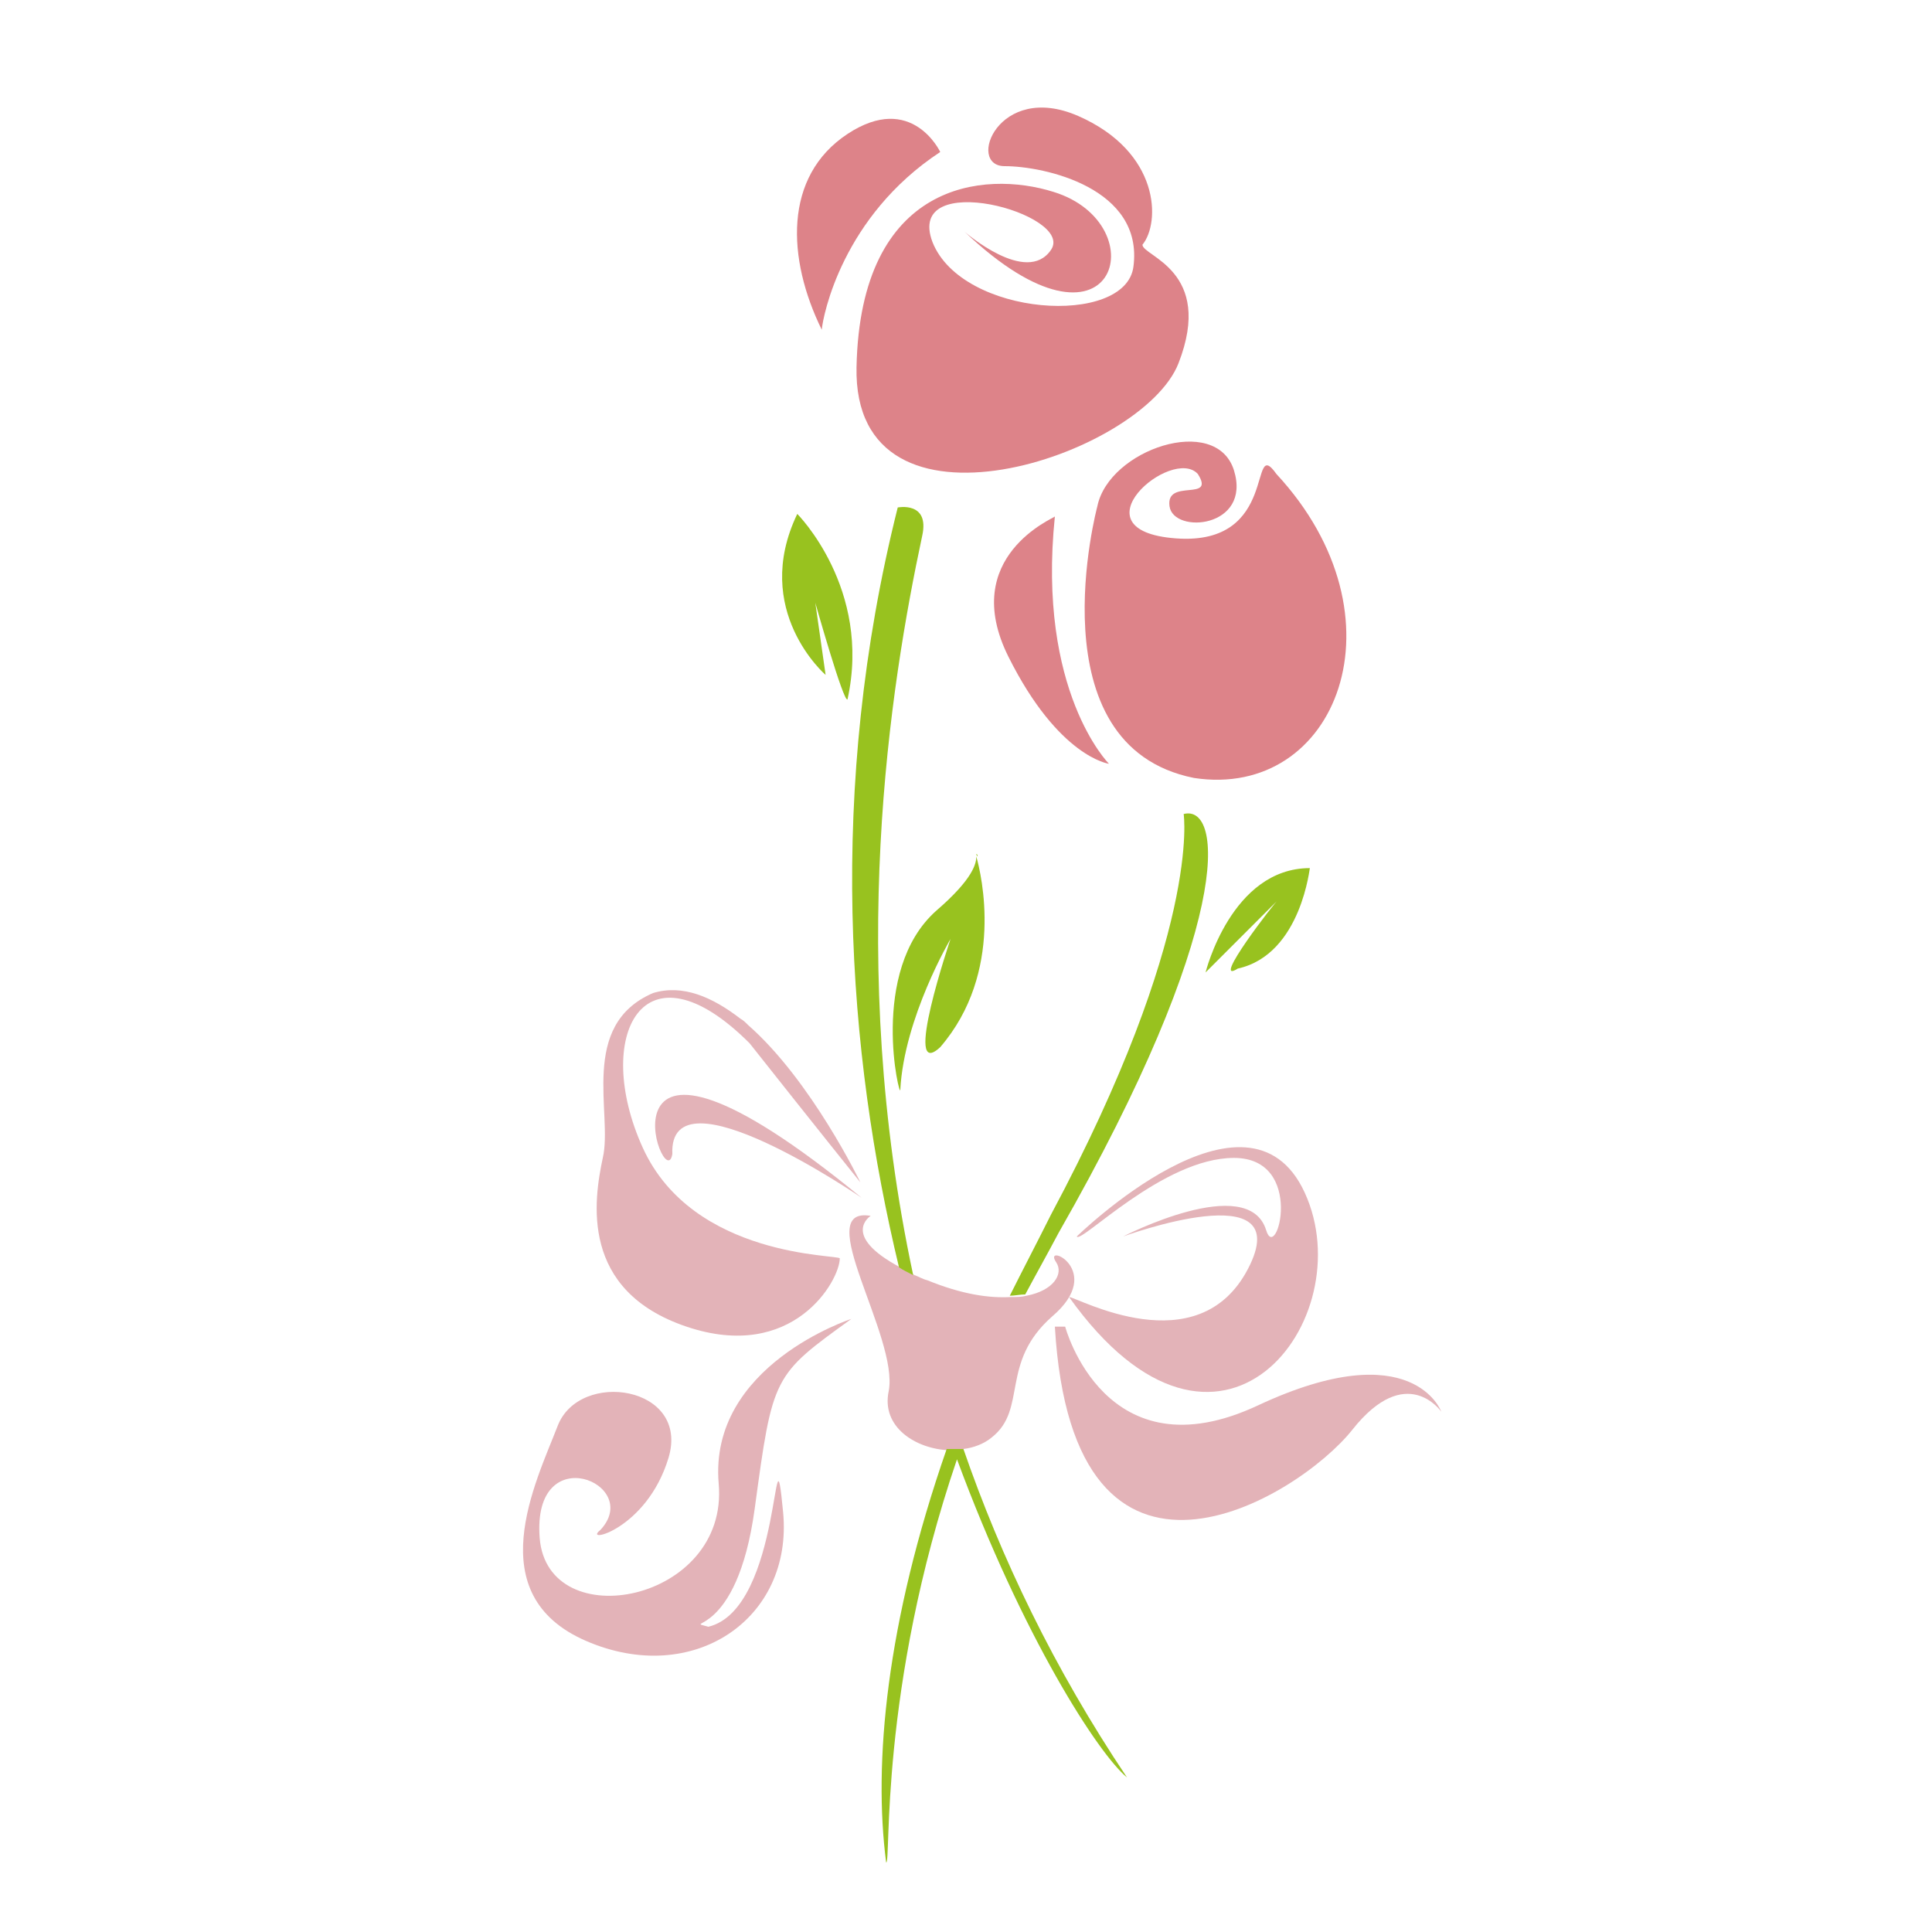 <?xml version="1.0" encoding="utf-8"?>
<!-- Generator: Adobe Illustrator 18.1.0, SVG Export Plug-In . SVG Version: 6.00 Build 0)  -->
<svg version="1.1" id="Layer_1" xmlns="http://www.w3.org/2000/svg" xmlns:xlink="http://www.w3.org/1999/xlink" x="0px" y="0px"
	 viewBox="0 0 150 150" enable-background="new 0 0 150 150" xml:space="preserve">
<g>
	<path fill="#DD8389" d="M73,11.8c0,0-2.2-4.7-7.2-1.4c-5,3.3-4.7,9.7-2,15.2C63.9,24.5,65.4,16.8,73,11.8z"/>
	<path fill="#DD8389" d="M63.8,25.7C63.8,25.7,63.8,25.7,63.8,25.7C63.8,25.8,63.8,25.8,63.8,25.7z"/>
	<path fill="#DD8389" d="M85.2,39.3c0,0-5,18.6,7.5,21.1c11.1,1.7,16.7-12.5,6.4-23.6c-2.2-3.1,0.3,5.6-7.8,5
		c-8.1-0.6-0.3-7.2,1.7-5c1.4,2.2-2.5,0.3-2.2,2.5c0.3,2.2,6.4,1.7,5-2.8C94.4,32.1,86.1,34.9,85.2,39.3z"/>
	<path fill="#DD8389" d="M78,12.9c3.1,0,10.8,1.7,10,7.8c-0.6,4.7-13.3,3.9-15.6-1.9c-2.2-5.8,11.1-2.2,9.2,0.6
		c-1.9,2.8-6.7-1.4-6.7-1.4c11.7,11.1,15-0.6,6.9-3.1c-5.4-1.7-15-0.8-15.3,13.6c-0.3,14.4,22.2,6.9,25-0.3c2.8-7.2-2.8-8.3-2.8-9.2
		c1.4-1.7,1.4-7.2-5-10C77.5,6.3,75,12.9,78,12.9z"/>
	<path fill="#DD8389" d="M78.3,51c3.9,7.8,7.8,8.3,7.8,8.3s-5.6-5.6-4.2-19.2C81.9,40.2,74.4,43.2,78.3,51z"/>
	<path fill="#E3B3B8" d="M52.2,89.6C51.9,82.7,66.9,93,66.9,93C45.2,75.2,51.6,93.2,52.2,89.6z"/>
	<path fill="#E3B3B8" d="M83,100.7c11.7,16.4,22.8,1.7,18.3-8.1C96.9,83,83.6,96,83.6,96c0.3,0.6,6.7-6.1,12.2-6.1
		c5.6,0,3.3,8.3,2.5,5.6C96.9,91,87.2,96,87.2,96s13.6-5,9.7,2.5C93,106,83.6,100.7,83,100.7z"/>
	<path fill="#E3B3B8" d="M74.6,112.5c0.1,0,0.1,0,0.2,0c0.8-0.1,1.6-0.4,2.2-0.9c2.8-2.2,0.6-5.8,4.7-9.4c4.2-3.6-0.8-5.8,0.3-4.2
		c0.6,0.9-0.2,2.2-2.3,2.6c-0.4,0.1-0.7,0.1-1.2,0.1c-1.7,0.1-3.8-0.2-6.5-1.3c-0.4-0.1-0.7-0.3-1-0.4c-0.4-0.2-0.8-0.4-1.1-0.6
		c-4.7-2.5-2.3-4-2.3-4c-4.7-0.8,2.2,9.4,1.4,13.6c-0.6,2.8,2.1,4.5,4.7,4.6c0.2,0,0.3,0,0.5,0C74.2,112.5,74.4,112.5,74.6,112.5z"
		/>
	<path fill="#E3B3B8" d="M53.3,103c8.3,2.8,11.9-3.6,11.9-5.3c0-0.3-11.4,0-15.3-8.6c-3.9-8.6,0-16.4,8.3-8.1
		c5.3,6.7,8.6,10.8,8.6,10.8s-3.8-7.9-8.7-12.2c-0.2-0.2-0.4-0.4-0.6-0.5c-2.2-1.7-4.5-2.7-6.8-2c-5.8,2.5-3.1,9.4-3.9,12.8
		C46.1,93.2,45,100.2,53.3,103z"/>
	<path fill="#E3B3B8" d="M97.7,109.1c-11.9,5.6-15-6.1-15-6.1h-0.8c1.4,24,18.9,13.3,23.1,8c4.2-5.3,6.9-1.4,6.9-1.4
		S109.7,103.5,97.7,109.1z"/>
	<path fill="#E3B3B8" d="M55.8,115.2c0.8,9.2-13.3,11.9-13.9,4.2c-0.6-7.8,8.1-4.2,4.7-0.6c-1.4,1.1,3.6,0,5.3-5.6
		c1.7-5.6-6.9-6.9-8.6-2.5c-1.7,4.4-6.1,13.1,2.2,16.7c8.3,3.6,16.1-1.7,15.3-10c-0.8-8.3,0,7.5-5.8,8.9c-2.2-0.6,2.2,1.1,3.6-9.2
		c1.4-10.3,1.4-10.3,7.5-14.7C66.1,102.4,55,106,55.8,115.2z"/>
	<path fill="#98C21F" d="M73,81.3c5-5.8,3.2-13.4,2.8-14.8c0,0.5-0.2,1.7-3.1,4.2c-5.3,4.7-2.8,14.8-2.8,13.9
		c0.3-5.6,3.9-11.7,3.9-11.7S70,84.1,73,81.3z"/>
	<path fill="#98C21F" d="M74.6,112.5c-0.2,0-0.4,0-0.6,0c-0.2,0-0.3,0-0.5,0c-4.7,13.5-5.7,24.4-4.7,32.1c0.4,0.2-0.6-13.4,5.5-31.3
		c5.1,13.8,11,22.9,13.2,24.7c-5.7-8.5-9.8-17.1-12.7-25.5C74.7,112.5,74.6,112.5,74.6,112.5z"/>
	<path fill="#98C21F" d="M96.1,75.2c5-1.1,5.6-8.1,5.6-7.8c-6.1,0-8.1,8.1-8.1,8.1l5.6-5.6C99.1,69.9,93.9,76.6,96.1,75.2z"/>
	<path fill="#98C21F" d="M64.1,52.4l-0.8-5.6c0,0,2.2,7.8,2.5,7.5c1.9-8.6-3.9-14.4-3.9-14.4C58.3,47.4,64.1,52.4,64.1,52.4z"/>
	<path fill="#98C21F" d="M75.9,66.5c0-0.2-0.1-0.2-0.1-0.2S75.8,66.4,75.9,66.5z"/>
	<path fill="#98C21F" d="M71.6,41.6c0.6-2.7-1.9-2.2-1.9-2.2c-5.5,21.9-3.9,42.4,0.1,59c0.3,0.2,0.7,0.4,1.1,0.6
		C65.7,74.7,69.1,53.3,71.6,41.6z"/>
	<path fill="#98C21F" d="M82.2,95.7C95.8,71.9,95,62.4,91.9,63.2c0,0,1.4,9.2-10.3,31.1c-1.1,2.2-2.2,4.3-3.2,6.3
		c0.4,0,0.8-0.1,1.2-0.1C80.4,99,81.3,97.4,82.2,95.7z"/>
</g>
</svg>
